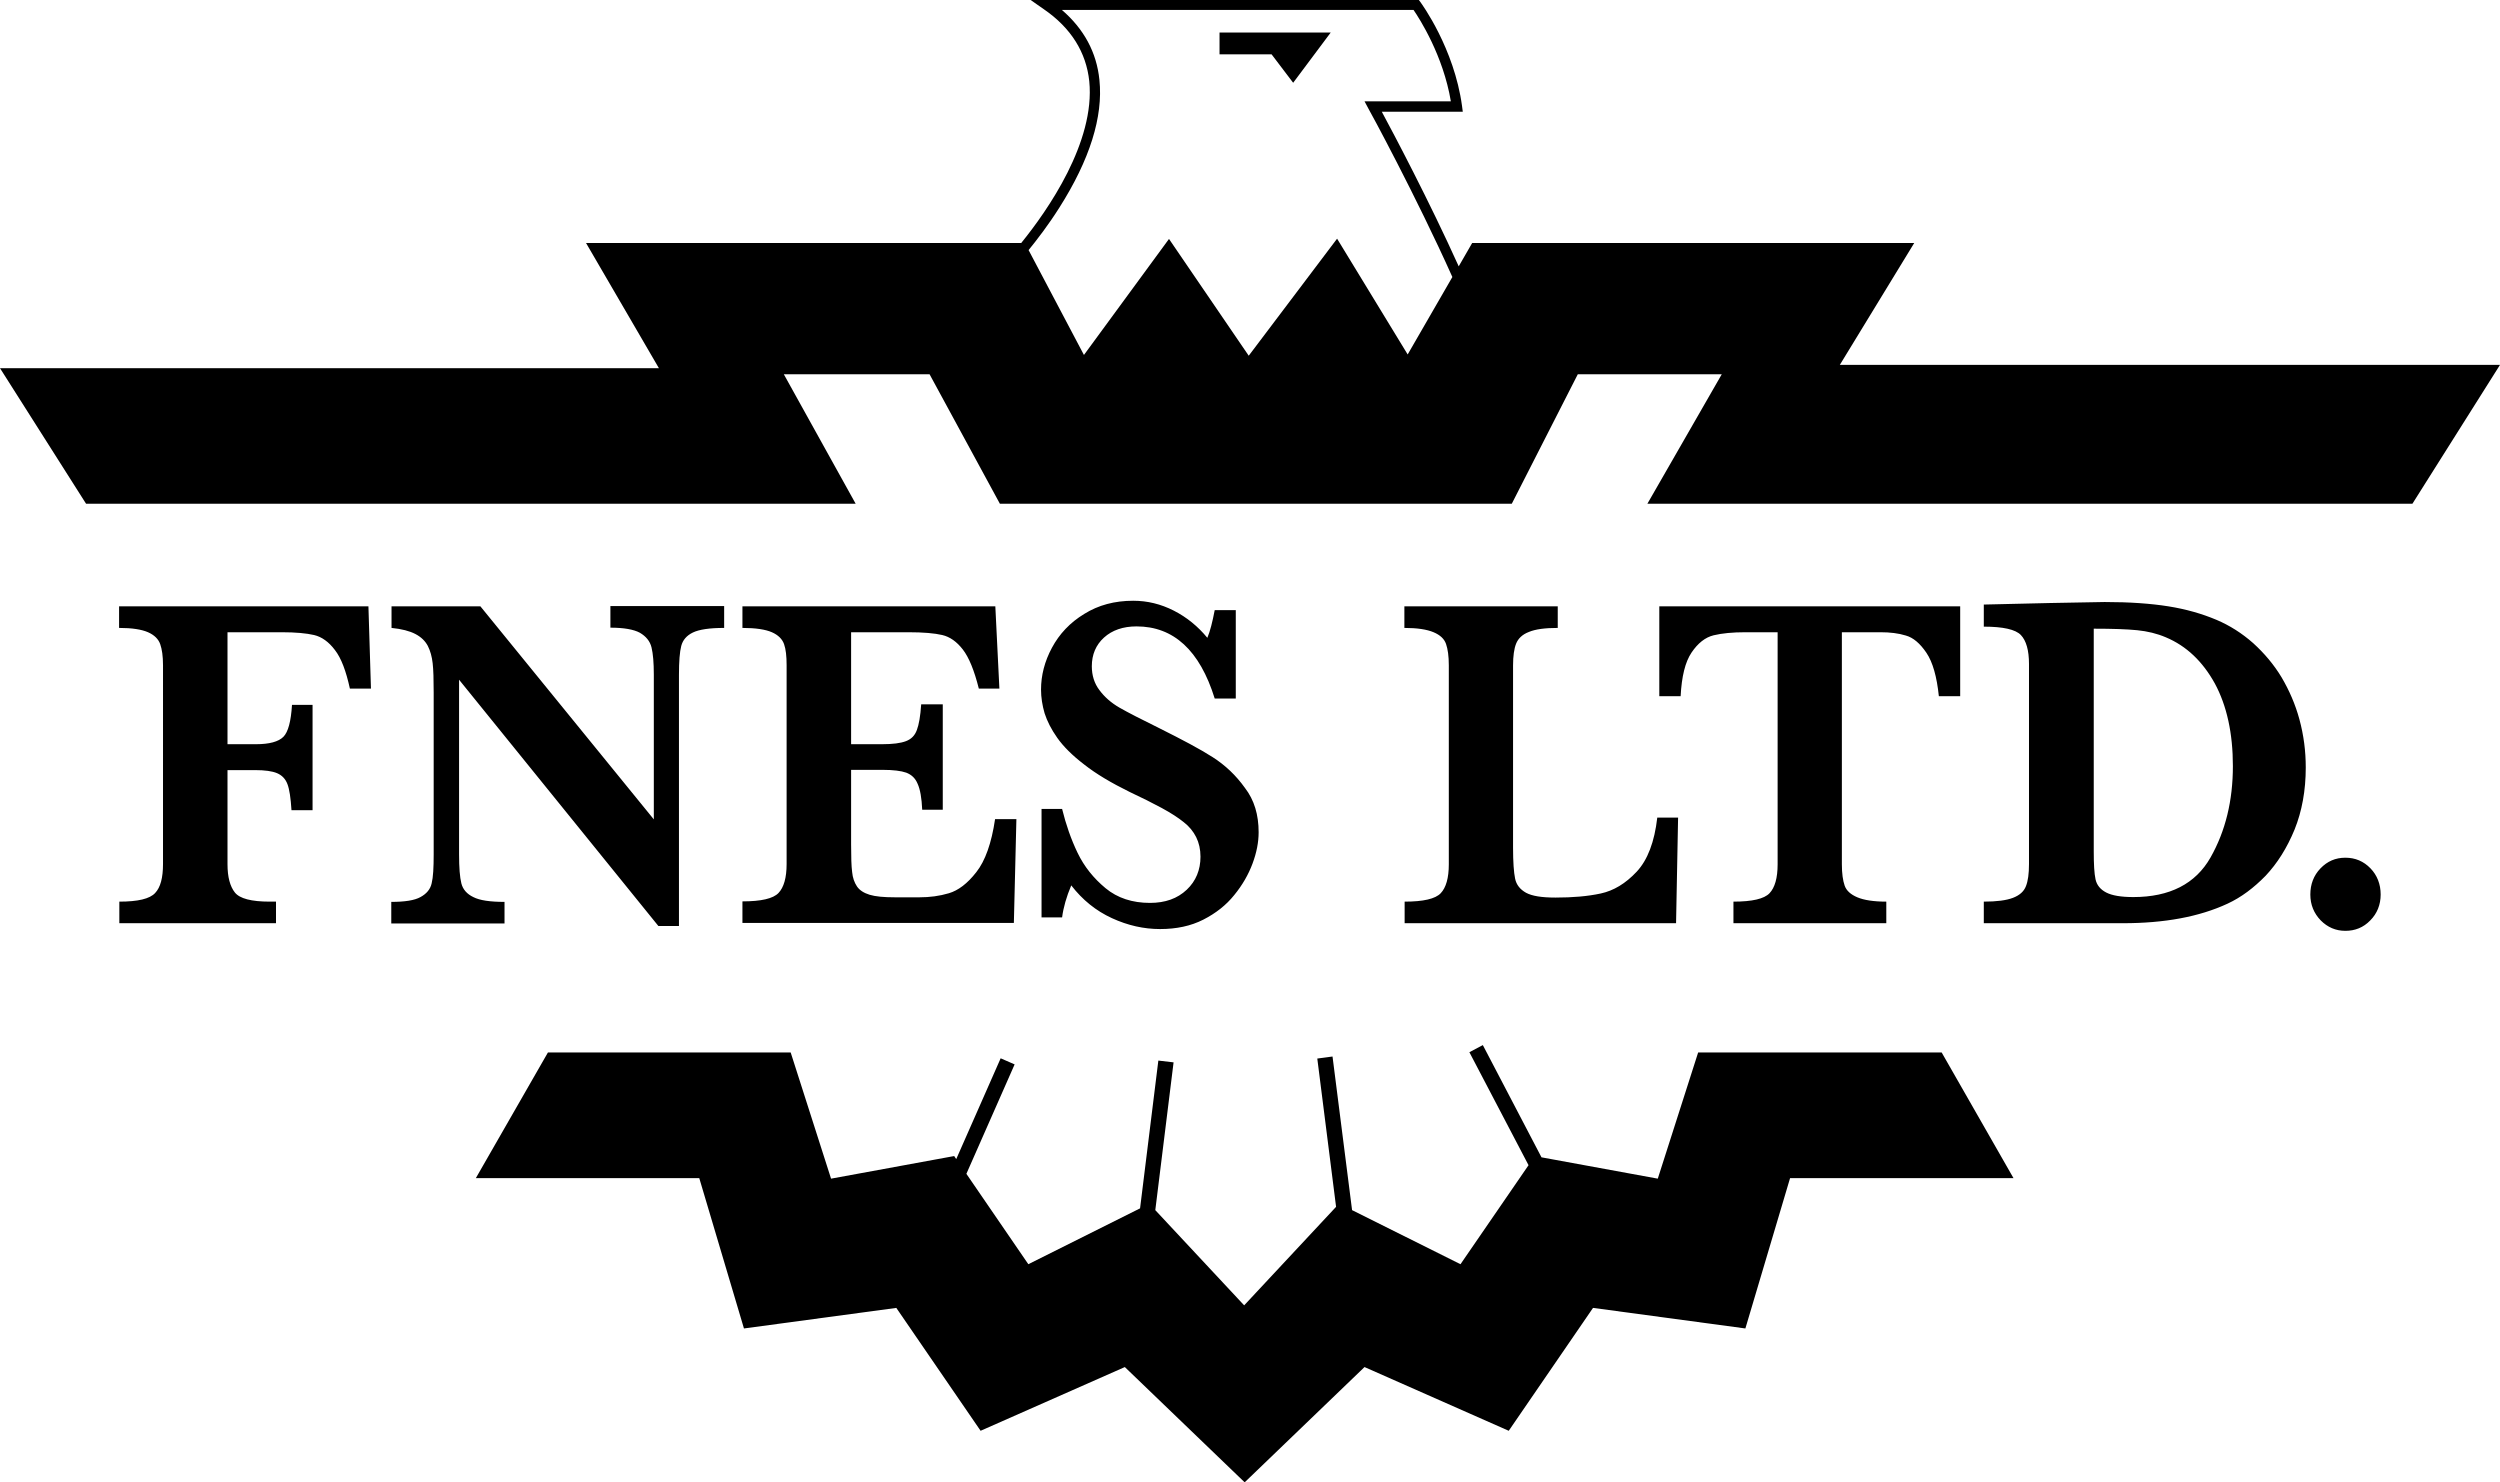 <?xml version="1.0" encoding="utf-8"?>
<!-- Generator: Adobe Illustrator 27.8.0, SVG Export Plug-In . SVG Version: 6.00 Build 0)  -->
<svg version="1.1" id="Layer_1" xmlns="http://www.w3.org/2000/svg" xmlns:xlink="http://www.w3.org/1999/xlink" x="0px" y="0px"
	 viewBox="0 0 984.6 583.8" style="enable-background:new 0 0 984.6 583.8;" xml:space="preserve">
<path d="M480.3,12.8h43.8l-14.8,19.8l-8.5-11.2h-20.5V12.8z M668.8,414.5l-15.9,49.7l-45.8-8.4L584,411.6l-5.3,2.8l23.3,44.5
	l-26.8,39l-42.7-21.3l-7.7-60.5l-6,0.8l7.4,58.4l-36.2,38.8l-35-37.5l7.2-58.2l-6-0.7l-7.2,58.2L405,497.9l-24.4-35.6l19-43.1
	l-5.5-2.4l-17.5,39.7l-0.8-1.2l-48.5,8.9l-15.9-49.7h-95.6L187.4,464h88l17.6,59.2l60-8.1l33.2,48.4l56.8-25.1l47.2,45.4l47.2-45.4
	l56.8,25.1l33.2-48.4l60,8.1l17.6-59.2h88l-28.3-49.5H668.8z M984.6,143.7l-34.5,54.7H648.8l29.3-51h-56.7l-26,51H393.8l-27.7-51
	h-57.4l28.3,51H33.9L0,145h259.5l-28.7-49.3h171.4C412.6,82.9,431.4,55.9,429,32c-1.2-11.4-7.2-21-17.8-28.3L405.9,0h152.9l0.6,0.8
	c0.5,0.7,13.3,18.2,16.4,40.9l0.3,2.3h-31.9c4.7,8.7,18.7,35.2,30.3,60.9l5.3-9.2h174.1l-29.3,48H984.6z M572,109.1
	c-14.2-31.7-32.7-65.8-33-66.2l-1.6-3h34c-3-18-12.3-32.5-14.7-36H418.2c8.7,7.5,13.7,16.7,14.8,27.6c1.5,14.5-3.8,31.4-15.8,50.3
	c-4.3,6.8-8.7,12.5-12.1,16.7l21.8,41.3l33.5-45.7l31.4,46l34.8-46.1l27.8,45.6L572,109.1z M146.1,271.2h-8.3
	c-1.5-6.9-3.4-12-5.9-15.2c-2.4-3.2-5.2-5.2-8.2-5.9c-3-0.7-7.3-1.1-12.7-1.1H89.6v44.1h11.2c5.3,0,8.9-1,10.8-2.9
	c1.9-1.9,3-6.1,3.4-12.6h8.1v41.5h-8.3c-0.3-4.8-0.8-8.2-1.6-10.3s-2.2-3.5-4.1-4.3c-1.9-0.8-4.8-1.2-8.6-1.2H89.6v37.1
	c0,5,1,8.7,2.9,11.1c1.9,2.4,6.5,3.6,13.7,3.6h2.5v8.5H47v-8.5c7.3,0,12-1.1,14.1-3.4c2.1-2.2,3.1-6,3.1-11.4V262
	c0-3.6-0.4-6.3-1.1-8.3c-0.7-2-2.3-3.6-4.8-4.7c-2.5-1.1-6.3-1.7-11.4-1.7v-8.5h98.2L146.1,271.2z M285.2,247.3
	c-5.7,0-9.8,0.6-12.3,1.8s-4,3-4.6,5.3c-0.6,2.3-0.9,6.1-0.9,11.4v98.9h-8.1l-78.5-97v68.8c0,5.2,0.3,9,0.9,11.4
	c0.6,2.4,2.2,4.2,4.7,5.4c2.5,1.3,6.6,1.9,12.3,1.9v8.5h-44.6v-8.5c5.3,0,9.2-0.6,11.5-1.9c2.4-1.3,3.9-3.1,4.4-5.4
	c0.6-2.4,0.8-6.2,0.8-11.4v-63.7c0-5.2-0.1-9-0.4-11.6c-0.3-2.6-0.9-4.8-1.9-6.8c-1-1.9-2.6-3.5-4.9-4.7c-2.3-1.2-5.4-2-9.4-2.4
	v-8.5h35l68.3,83.9v-57c0-4.7-0.3-8.2-0.9-10.7c-0.6-2.5-2.2-4.4-4.6-5.8c-2.4-1.3-6.3-2-11.6-2v-8.5h44.8V247.3z M400.3,322.5
	l-1,41H292.4v-8.5c7.4,0,12.1-1.1,14.2-3.3s3.2-6,3.2-11.4V262c0-3.6-0.3-6.3-1-8.3c-0.7-2-2.3-3.6-4.8-4.7
	c-2.5-1.1-6.4-1.7-11.6-1.7v-8.5H392l1.6,32.4h-8.1c-1.8-7.2-3.9-12.3-6.3-15.4c-2.4-3.1-5.1-5-8.1-5.7c-3-0.7-7.4-1.1-13.4-1.1
	h-22.5v44.1h12.2c4.2,0,7.3-0.4,9.4-1.2c2.1-0.8,3.5-2.2,4.3-4.4c0.8-2.1,1.4-5.5,1.7-10.1h8.5v41.5h-8.1c-0.2-4.6-0.8-8-1.8-10.2
	c-0.9-2.2-2.4-3.6-4.5-4.4c-2-0.7-5.1-1.1-9.3-1.1h-12.4v29.4c0,4.9,0.1,8.5,0.4,10.8c0.2,2.3,0.9,4.2,1.9,5.7c1,1.5,2.7,2.6,5,3.3
	c2.3,0.7,5.6,1,10,1h9.6c4.1,0,7.9-0.5,11.6-1.6c3.7-1.1,7.3-3.8,10.8-8.3c3.5-4.4,6-11.4,7.4-20.9H400.3z M495.7,327.8
	c0,3.9-0.8,8-2.4,12.3c-1.6,4.3-4,8.5-7.2,12.4c-3.2,4-7.3,7.2-12.2,9.7c-4.9,2.5-10.6,3.7-17,3.7c-6.4,0-12.7-1.4-19-4.3
	c-6.3-2.9-11.6-7.2-16-12.9c-1.9,4.5-3.1,8.7-3.6,12.6h-8.1v-42.7h8.1c1.5,6.1,3.5,11.9,6.1,17.3c2.6,5.4,6.3,10,11,13.9
	c4.7,3.9,10.6,5.8,17.5,5.8c6,0,10.8-1.7,14.5-5.2c3.6-3.4,5.4-7.8,5.4-13c0-2.9-0.6-5.5-1.7-7.7c-1.1-2.2-2.7-4.2-4.9-5.9
	c-2.1-1.7-5-3.6-8.7-5.6c-3.7-2-7.9-4.1-12.6-6.3c-7.3-3.6-13.2-7.1-17.9-10.8c-4.7-3.6-8.2-7.1-10.6-10.5s-4-6.6-5-9.7
	c-0.9-3.1-1.4-6.2-1.4-9.3c0-5.6,1.4-11.1,4.3-16.5c2.9-5.4,7.1-9.9,12.7-13.3c5.6-3.5,12-5.2,19.3-5.2c5.6,0,10.9,1.3,16,3.9
	c5.1,2.6,9.5,6.2,13.2,10.7c1.1-2.6,2-6.2,2.9-10.9h8.3v34.8h-8.3c-5.9-19-16.2-28.4-30.8-28.4c-5.3,0-9.6,1.5-12.8,4.4
	c-3.2,2.9-4.8,6.7-4.8,11.3c0,3.6,1,6.8,3,9.4c2,2.7,4.6,5,7.9,6.9c3.3,1.9,8.6,4.6,15.9,8.2c8.8,4.4,15.8,8.1,20.8,11.3
	c5,3.2,9.2,7.2,12.7,12.1C494,315.1,495.7,320.9,495.7,327.8z M660.9,321.9l-0.8,41.7H553.2v-8.5c7.4,0,12.1-1.1,14.2-3.3
	s3.2-6,3.2-11.4V262c0-3.6-0.4-6.4-1.1-8.4c-0.7-2-2.3-3.5-4.9-4.6s-6.4-1.7-11.5-1.7v-8.5h60.4v8.5c-5,0-8.8,0.5-11.4,1.6
	c-2.6,1-4.2,2.6-5,4.6c-0.8,2-1.2,4.9-1.2,8.6v71.8c0,5.6,0.3,9.7,0.8,12.1c0.5,2.5,2,4.3,4.3,5.6c2.4,1.3,6.2,1.9,11.6,1.9
	c6.8,0,12.7-0.5,17.8-1.6c5.1-1.1,9.8-3.9,14.2-8.6c4.3-4.6,7-11.7,8.1-21.3H660.9z M772,274.2h-8.4c-0.8-7.7-2.4-13.4-4.9-17.1
	c-2.5-3.7-5.2-6-8.1-6.8c-2.9-0.9-6.2-1.3-10-1.3h-15.2v91.4c0,3.6,0.4,6.4,1.1,8.4c0.7,2,2.4,3.5,5,4.6c2.6,1.1,6.4,1.7,11.4,1.7
	v8.5h-60.2v-8.5c7.4,0,12.1-1.1,14.2-3.3s3.2-6,3.2-11.4V249h-12.7c-5,0-9.2,0.4-12.5,1.2c-3.3,0.8-6.2,3.1-8.7,6.8
	c-2.5,3.7-3.9,9.4-4.3,17.2h-8.4v-35.4H772V274.2z M908.1,302.3c0,9-1.5,17.2-4.4,24.4c-3,7.3-6.8,13.3-11.4,18.2
	c-4.7,4.8-9.6,8.5-15,11c-11.2,5.2-24.9,7.7-41.2,7.7h-54.8v-8.5c5.1,0,8.9-0.5,11.5-1.5c2.6-1,4.3-2.5,5.1-4.6
	c0.8-2,1.2-4.9,1.2-8.7v-78.8c0-5.4-1.1-9.2-3.2-11.4s-7-3.3-14.6-3.3v-8.7l25.8-0.6c0.9,0,4.5-0.1,10.8-0.2c6.3-0.1,10-0.2,11-0.2
	c9.9,0,18.2,0.6,25.1,1.7c6.9,1.1,13.2,2.9,18.9,5.3c5.2,2.2,10.1,5.3,14.5,9.2c4.4,4,8.2,8.5,11.2,13.5c3,5.1,5.4,10.6,7,16.5
	C907.3,289.6,908.1,295.8,908.1,302.3z M879.4,301.7c0-12.9-2.4-23.8-7.1-32.5c-4.8-8.7-11.2-14.8-19.3-18.2
	c-3.5-1.5-7.3-2.4-11.3-2.8c-4-0.4-9.7-0.6-17.1-0.6v87.7c0,5,0.2,8.7,0.7,11c0.5,2.3,1.9,4,4.2,5.2s5.9,1.8,10.7,1.8
	c14.3,0,24.5-5.2,30.4-15.6C876.5,327.3,879.4,315.3,879.4,301.7z M937.6,352.3c0,4-1.4,7.5-4.1,10.2c-2.7,2.8-6,4.1-9.8,4.1
	c-3.8,0-7-1.4-9.7-4.1c-2.7-2.8-4.1-6.2-4.1-10.2s1.3-7.5,4-10.3s5.9-4.2,9.8-4.2s7.2,1.4,9.9,4.2
	C936.2,344.7,937.6,348.2,937.6,352.3z"/>
</svg>
